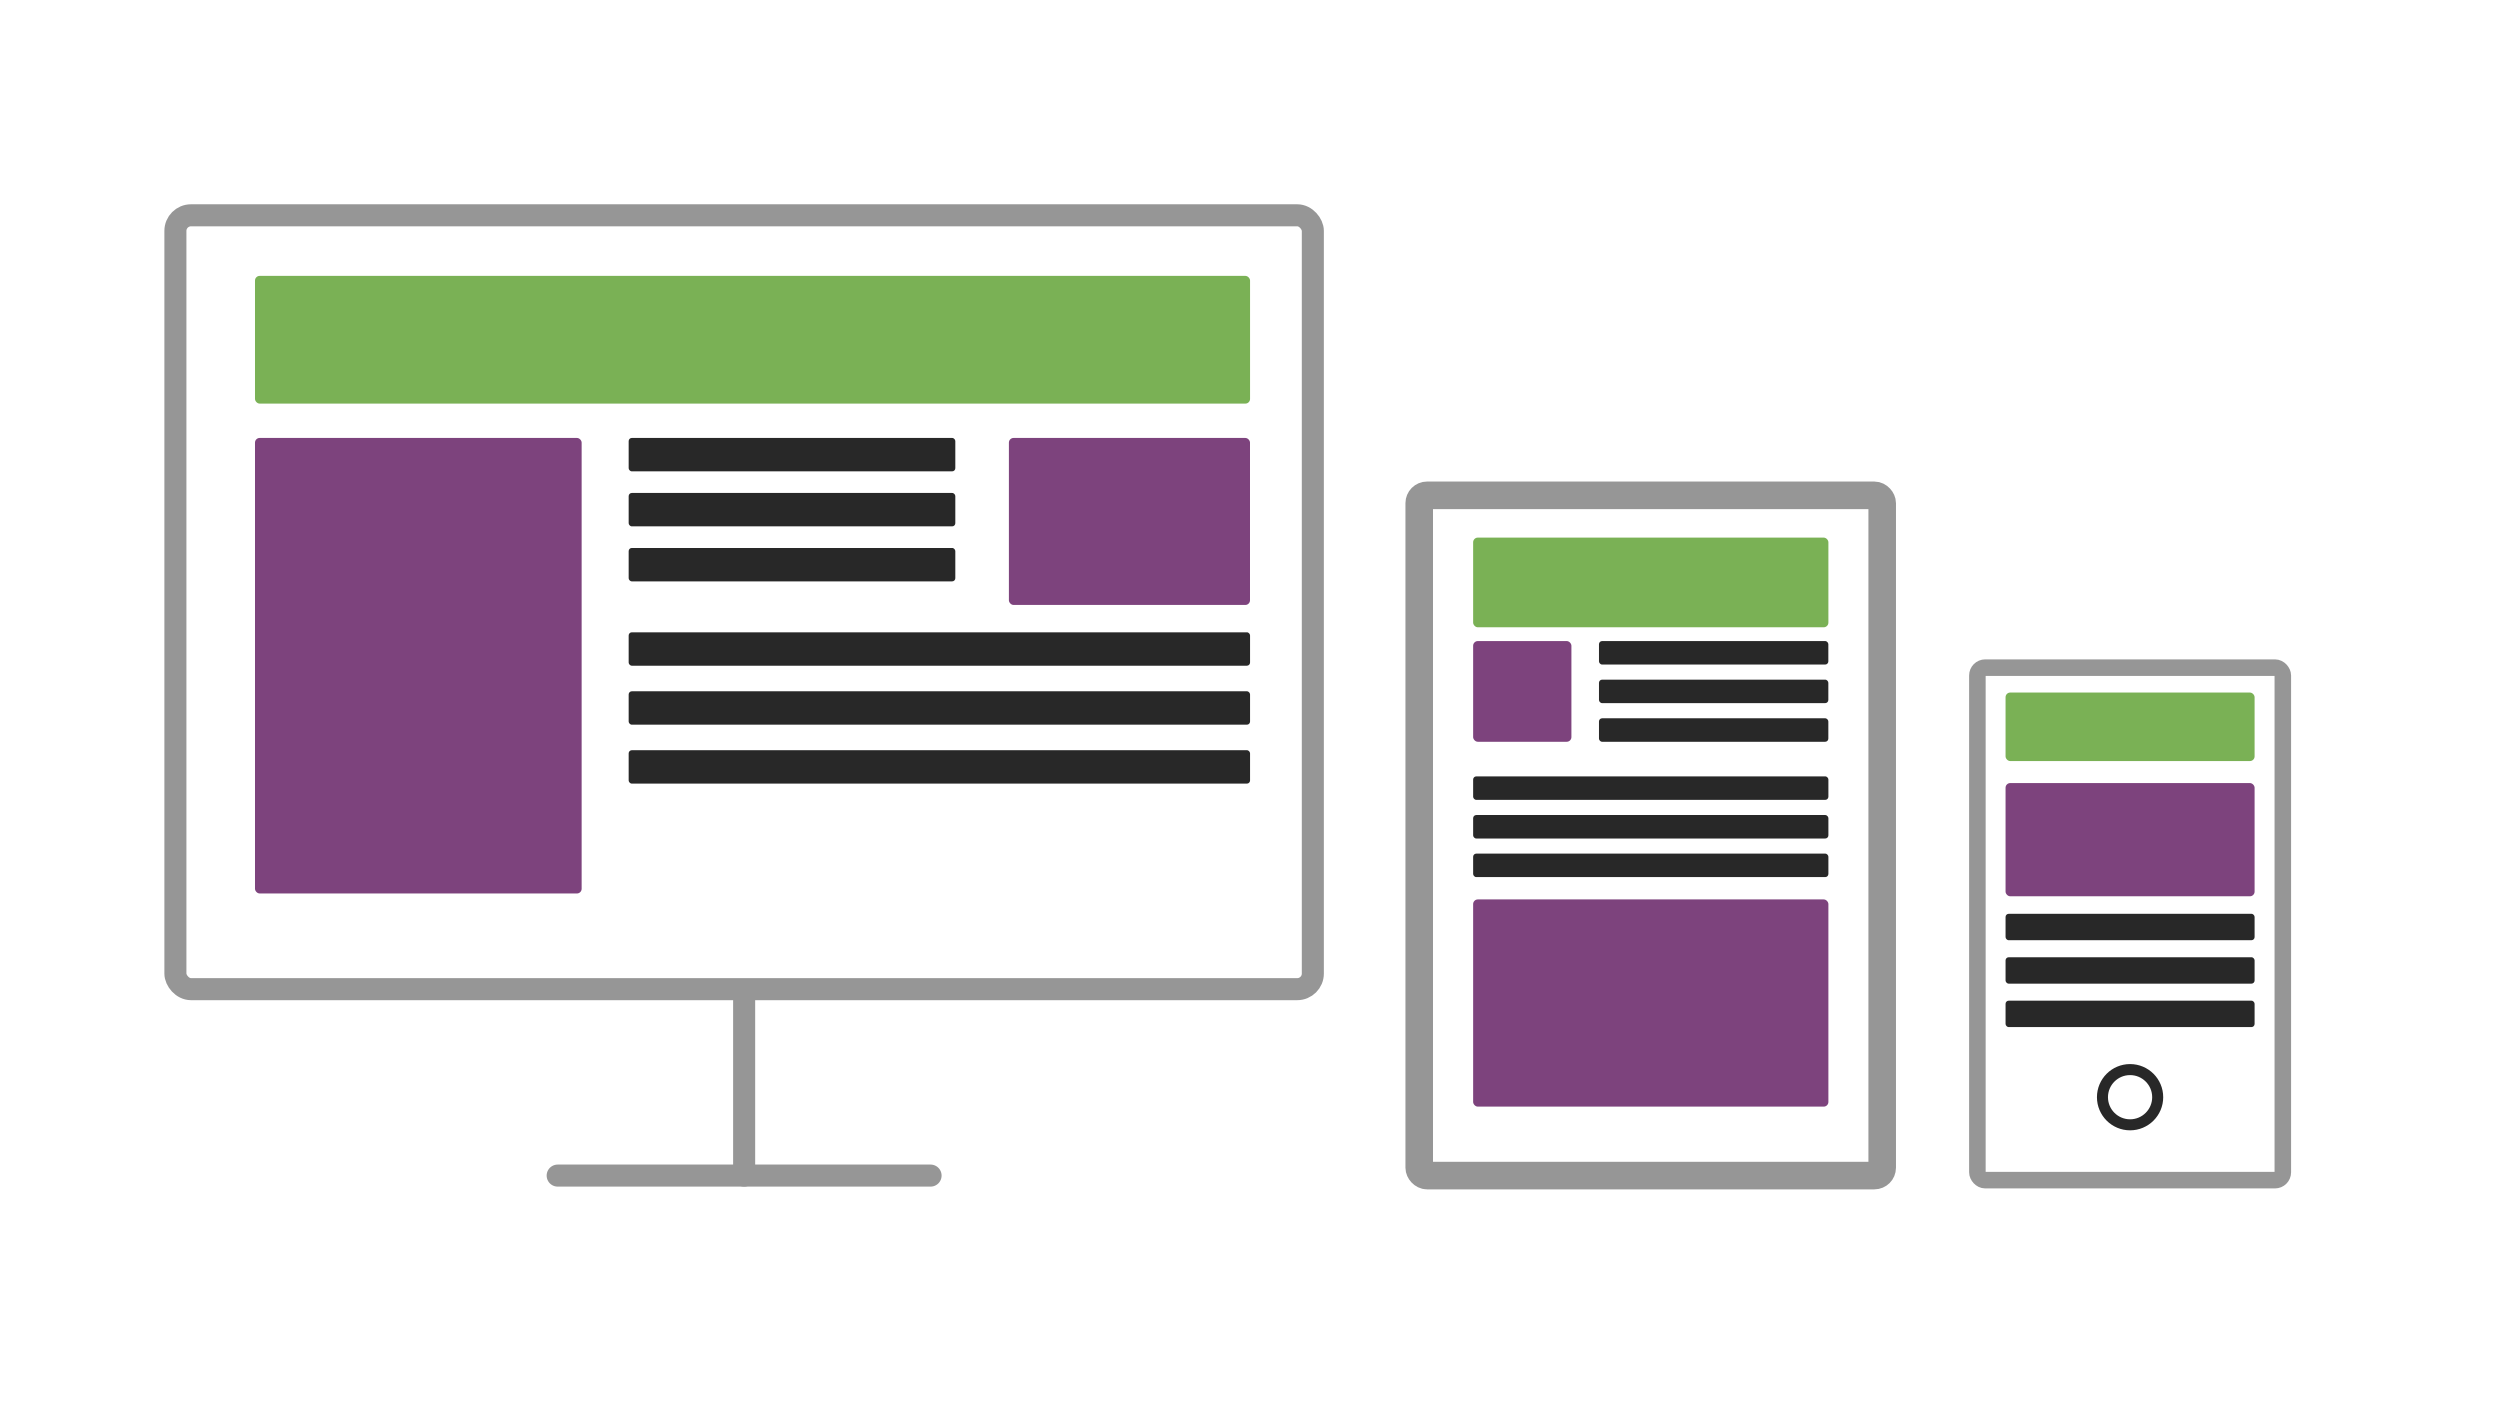 <svg xmlns="http://www.w3.org/2000/svg" viewBox="0 0 453.54 255.12"><defs><style>.cls-1,.cls-2,.cls-3,.cls-7,.cls-8{fill:#fff;}.cls-2,.cls-3,.cls-7,.cls-8{stroke:#969696;}.cls-2,.cls-3,.cls-7,.cls-8,.cls-9{stroke-miterlimit:10;}.cls-2,.cls-3{stroke-width:4px;}.cls-3{stroke-linecap:round;}.cls-4{fill:#7ab155;}.cls-5{fill:#7d437d;}.cls-6{fill:#282828;}.cls-7{stroke-width:5px;}.cls-8{stroke-width:3px;}.cls-9{fill:none;stroke:#282828;stroke-width:2px;}</style></defs><title>ResponsiveWhite</title><g id="Ebene_2" data-name="Ebene 2"><g id="Ebene_1-2" data-name="Ebene 1"><rect class="cls-1" width="453.54" height="255.12"/><rect class="cls-2" x="31.82" y="39.06" width="206.35" height="140.39" rx="2.83" ry="2.83"/><line class="cls-2" x1="135" y1="213.27" x2="135" y2="179.44"/><line class="cls-3" x1="135" y1="213.27" x2="168.82" y2="213.27"/><line class="cls-3" x1="101.17" y1="213.27" x2="135" y2="213.27"/><rect class="cls-4" x="46.26" y="50.05" width="180.52" height="23.17" rx="0.85" ry="0.85"/><rect class="cls-5" x="46.26" y="79.45" width="59.26" height="82.64" rx="0.85" ry="0.85"/><rect class="cls-5" x="183.03" y="79.45" width="43.74" height="30.3" rx="0.85" ry="0.85"/><rect class="cls-6" x="114.05" y="79.45" width="59.26" height="6.06" rx="0.57" ry="0.57"/><rect class="cls-6" x="114.05" y="89.43" width="59.26" height="6.06" rx="0.57" ry="0.57"/><rect class="cls-6" x="114.05" y="99.41" width="59.26" height="6.06" rx="0.57" ry="0.57"/><rect class="cls-6" x="114.05" y="114.71" width="112.73" height="6.06" rx="0.57" ry="0.57"/><rect class="cls-6" x="114.05" y="125.41" width="112.73" height="6.06" rx="0.57" ry="0.57"/><rect class="cls-6" x="114.05" y="136.1" width="112.73" height="6.06" rx="0.57" ry="0.57"/><rect class="cls-7" x="257.47" y="89.86" width="83.99" height="123.41" rx="1.42" ry="1.42"/><rect class="cls-4" x="267.25" y="97.53" width="64.45" height="16.27" rx="0.85" ry="0.85"/><rect class="cls-5" x="267.25" y="116.3" width="17.83" height="18.27" rx="0.85" ry="0.85"/><rect class="cls-6" x="290.08" y="116.3" width="41.61" height="4.26" rx="0.57" ry="0.57"/><rect class="cls-6" x="290.08" y="123.3" width="41.61" height="4.26" rx="0.57" ry="0.57"/><rect class="cls-6" x="290.08" y="130.31" width="41.61" height="4.26" rx="0.57" ry="0.57"/><rect class="cls-6" x="267.25" y="140.85" width="64.45" height="4.26" rx="0.57" ry="0.57"/><rect class="cls-6" x="267.25" y="147.86" width="64.45" height="4.26" rx="0.57" ry="0.57"/><rect class="cls-6" x="267.25" y="154.86" width="64.45" height="4.26" rx="0.57" ry="0.57"/><rect class="cls-5" x="267.25" y="163.17" width="64.45" height="37.59" rx="0.85" ry="0.85"/><rect class="cls-8" x="358.73" y="121.12" width="55.41" height="92.98" rx="1.42" ry="1.42"/><circle class="cls-9" cx="386.43" cy="199.05" r="5.01"/><rect class="cls-4" x="363.84" y="125.64" width="45.18" height="12.43" rx="0.85" ry="0.85"/><rect class="cls-5" x="363.84" y="142.06" width="45.18" height="20.54" rx="0.85" ry="0.85"/><rect class="cls-6" x="363.84" y="165.78" width="45.18" height="4.79" rx="0.57" ry="0.57"/><rect class="cls-6" x="363.84" y="173.66" width="45.18" height="4.79" rx="0.57" ry="0.57"/><rect class="cls-6" x="363.84" y="181.54" width="45.18" height="4.79" rx="0.57" ry="0.57"/></g></g></svg>